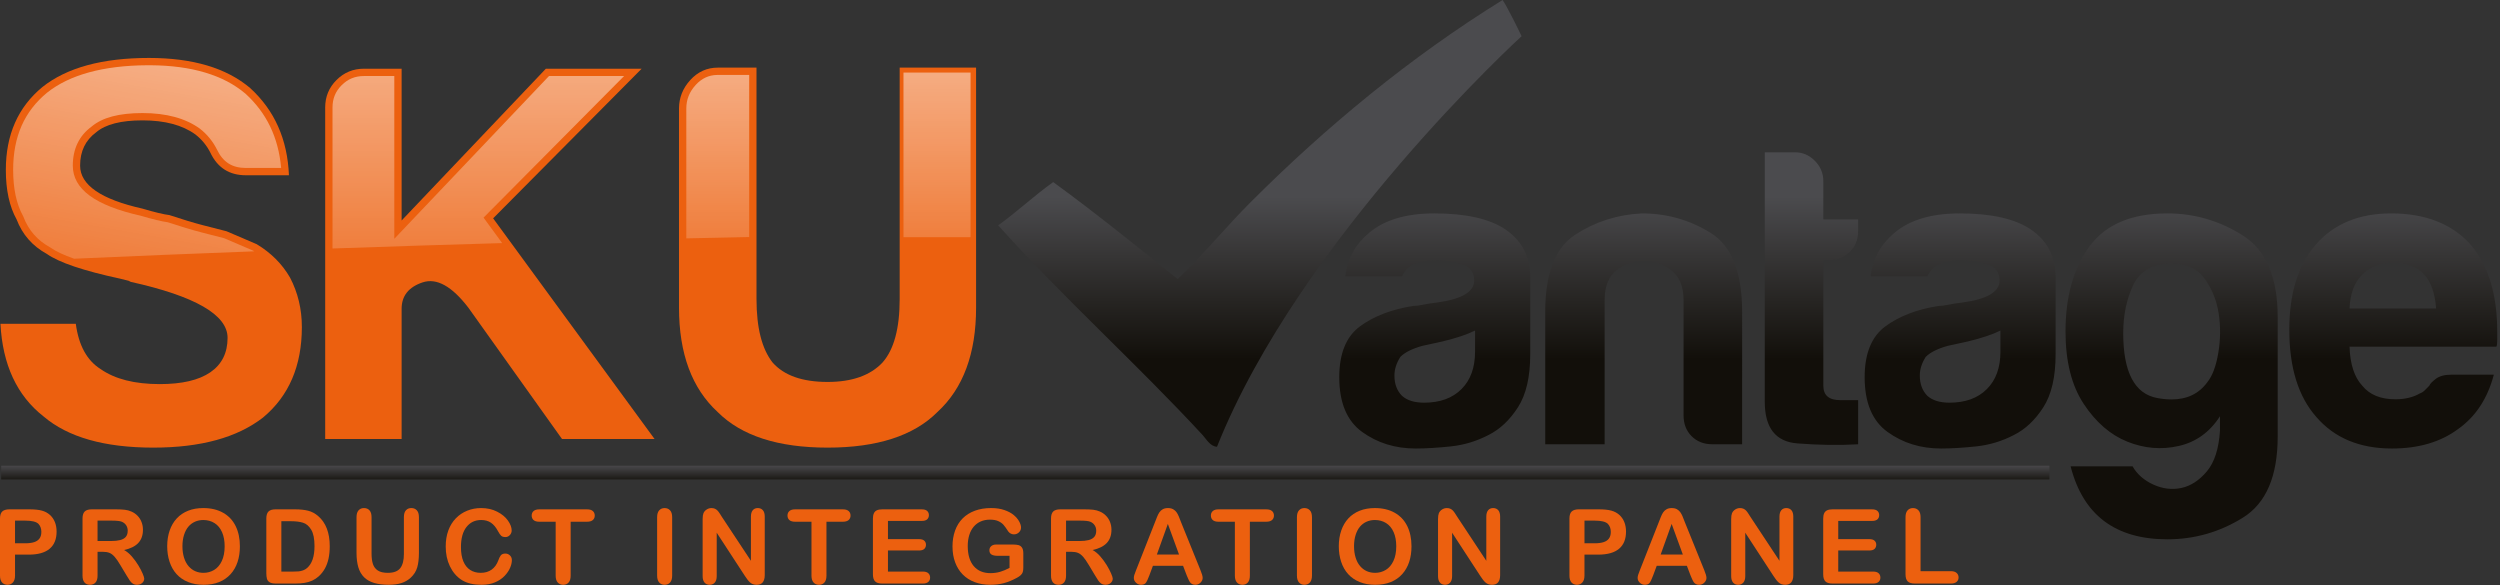 <?xml version="1.0" encoding="utf-8"?>
<!-- Generator: Adobe Illustrator 19.1.0, SVG Export Plug-In . SVG Version: 6.00 Build 0)  -->
<!DOCTYPE svg PUBLIC "-//W3C//DTD SVG 1.1//EN" "http://www.w3.org/Graphics/SVG/1.1/DTD/svg11.dtd">
<svg version="1.1" id="Layer_1" xmlns="http://www.w3.org/2000/svg" xmlns:xlink="http://www.w3.org/1999/xlink" x="0px" y="0px"
	 width="410px" height="96px" viewBox="0 0 410 96" style="enable-background:new 0 0 410 96;" xml:space="preserve">
<rect x="0" y="0" width="410" height="96" fill="#333333" stroke="none"/>
<style type="text/css">
	.st0{fill:url(#SVGID_1_);}
	.st1{fill:#EC600F;}
	.st2{opacity:0.65;fill:url(#SVGID_2_);}
	.st3{opacity:0.65;fill:url(#SVGID_3_);}
	.st4{opacity:0.65;fill:url(#SVGID_4_);}
	.st5{opacity:0.65;fill:url(#SVGID_5_);}
	.st6{fill:url(#SVGID_6_);}
</style>
<linearGradient id="SVGID_1_" gradientUnits="userSpaceOnUse" x1="286.624" y1="2.344" x2="286.624" y2="75.012">
	<stop  offset="0.412" style="stop-color:#4B4B4E"/>
	<stop  offset="0.779" style="stop-color:#120F0A"/>
</linearGradient>
<path class="st0" d="M205.173,33.09C217.369,20.896,231.194,9.422,246.426,0
	c0.932,1.362,3.117,5.935,3.117,5.935s-36.333,33.159-49.957,67.335
	c-1.119-0.052-1.739-1.259-2.365-1.933c-10.61-11.498-22.926-22.585-33.518-34.379
	c3.13-2.241,5.878-4.865,9.025-7.094c7.003,5.102,13.691,10.518,20.413,15.902
	C197.361,41.744,201.091,37.168,205.173,33.09 M229.941,64.927
	c0.834,0.743,2.04,1.113,3.62,1.113c2.595,0,4.637-0.741,6.122-2.227
	c1.484-1.482,2.226-3.524,2.226-6.125v-3.48c-1.299,0.651-3.109,1.255-5.426,1.81
	l-3.202,0.697c-1.672,0.465-2.879,1.067-3.619,1.81
	c-0.65,1.02-0.975,2.041-0.975,3.061
	C228.687,62.979,229.105,64.09,229.941,64.927 M224.512,38.203
	c2.506-2.134,6.075-3.202,10.717-3.202c5.195,0,9.093,0.883,11.691,2.645
	c2.69,1.857,4.038,4.453,4.038,7.795v12.667c0,3.712-0.676,6.61-2.02,8.697
	c-1.345,2.088-2.946,3.596-4.801,4.524c-1.948,1.021-4.014,1.645-6.193,1.879
	c-2.182,0.231-4.107,0.348-5.777,0.348c-3.34,0-6.263-0.906-8.769-2.714
	c-2.506-1.809-3.758-4.802-3.758-8.977c0-3.898,1.136-6.682,3.41-8.353
	c2.273-1.669,5.172-2.782,8.7-3.339c0.462,0,1.02-0.071,1.669-0.21
	c0.649-0.139,1.391-0.253,2.227-0.347c4.083-0.556,6.124-1.762,6.124-3.62
	c0-1.39-0.72-2.294-2.157-2.712c-1.439-0.418-2.762-0.627-3.967-0.627
	c-1.301,0-2.459,0.187-3.479,0.557c-1.022,0.371-1.765,1.067-2.226,2.089h-9.326
	C220.984,42.427,222.284,40.058,224.512,38.203 M258.358,38.48
	c-3.295,2.136-4.941,6.358-4.941,12.667v21.714h9.743V49.199
	c0-2.228,0.649-3.85,1.949-4.872c1.297-1.02,2.784-1.531,4.454-1.531
	c1.67,0,3.178,0.511,4.523,1.531c1.344,1.022,2.02,2.644,2.02,4.872v18.929
	c0,1.391,0.438,2.529,1.321,3.41c0.88,0.883,2.018,1.323,3.409,1.323h4.873
	V51.147c0-6.493-1.719-10.808-5.15-12.944c-3.435-2.134-7.192-3.202-11.274-3.202
	C265.295,35.188,261.65,36.347,258.358,38.48 M289.422,24.98v40.919
	c0,4.272,1.785,6.542,5.36,6.821c3.57,0.277,6.888,0.325,9.951,0.141v-7.237
	h-2.923c-1.858,0-2.784-0.789-2.784-2.368v-20.599h0.974
	c1.299,0,2.412-0.439,3.34-1.322c0.927-0.881,1.393-2.018,1.393-3.411v-1.947
	h-5.707v-6.264c0-1.299-0.466-2.412-1.392-3.341
	c-0.928-0.927-1.997-1.392-3.199-1.392H289.422z M316.1,64.927
	c0.837,0.743,2.042,1.113,3.62,1.113c2.596,0,4.637-0.741,6.125-2.227
	c1.482-1.482,2.227-3.524,2.227-6.125v-3.48c-1.301,0.651-3.111,1.255-5.429,1.81
	l-3.201,0.697c-1.671,0.465-2.877,1.067-3.62,1.81
	c-0.649,1.02-0.973,2.041-0.973,3.061C314.849,62.979,315.266,64.09,316.1,64.927
	 M310.673,38.203c2.506-2.134,6.076-3.202,10.718-3.202
	c5.194,0,9.091,0.883,11.69,2.645c2.69,1.857,4.037,4.453,4.037,7.795v12.667
	c0,3.712-0.674,6.61-2.018,8.697c-1.347,2.088-2.946,3.596-4.803,4.524
	c-1.948,1.021-4.014,1.645-6.194,1.879c-2.18,0.231-4.105,0.348-5.774,0.348
	c-3.342,0-6.264-0.906-8.769-2.714c-2.505-1.809-3.758-4.802-3.758-8.977
	c0-3.898,1.135-6.682,3.409-8.353c2.274-1.669,5.172-2.782,8.698-3.339
	c0.466,0,1.022-0.071,1.673-0.21c0.647-0.139,1.389-0.253,2.226-0.347
	c4.082-0.556,6.124-1.762,6.124-3.62c0-1.39-0.72-2.294-2.157-2.712
	c-1.441-0.418-2.763-0.627-3.967-0.627c-1.3,0-2.459,0.187-3.479,0.557
	c-1.023,0.371-1.764,1.067-2.229,2.089h-9.324
	C307.145,42.427,308.445,40.058,310.673,38.203 M353.775,65.274
	c0.831,0.156,1.614,0.234,2.348,0.234c2.54,0,4.496-0.935,5.864-2.807
	c0.836-1.023,1.438-2.622,1.81-4.803c0.369-2.178,0.393-4.338,0.069-6.473
	c-0.325-2.132-1.091-4.036-2.295-5.706c-1.208-1.671-2.972-2.505-5.29-2.505
	c-3.155,0-5.287,1.161-6.403,3.477c-1.113,2.322-1.67,4.968-1.67,7.935
	C348.208,61.028,350.064,64.578,353.775,65.274 M342.711,40.361
	c2.643-3.572,6.888-5.36,12.735-5.36c4.453,0,8.58,1.208,12.387,3.62
	c3.806,2.414,5.706,6.869,5.706,13.361v19.625c0,6.494-1.9,10.924-5.706,13.292
	c-3.807,2.367-7.934,3.548-12.387,3.548c-8.538,0-13.827-3.99-15.866-11.97
	h10.16c0.741,1.3,1.879,2.298,3.411,2.995
	c1.529,0.696,3.06,0.88,4.592,0.555c1.531-0.325,2.923-1.231,4.175-2.713
	c1.253-1.486,1.971-3.712,2.156-6.682v-2.366c-1.669,2.599-3.919,4.227-6.75,4.871
	c-2.829,0.649-5.637,0.419-8.419-0.696c-2.785-1.112-5.174-3.176-7.17-6.193
	c-1.996-3.015-2.99-6.982-2.99-11.899
	C338.745,48.597,340.067,43.934,342.711,40.361 M387.413,45.024
	c-1.3,1.299-1.996,3.155-2.088,5.566h14.198c-0.187-2.504-0.835-4.361-1.949-5.566
	c-1.206-1.298-2.922-1.949-5.15-1.949
	C390.383,43.075,388.712,43.726,387.413,45.024 M379.759,40.151
	c2.968-3.43,7.099-5.15,12.387-5.15c5.567,0,9.883,1.673,12.944,5.012
	c2.968,3.432,4.455,8.211,4.455,14.336v1.531c0,0.466-0.049,0.789-0.141,0.972
	h-24.079c0.092,2.879,0.788,5.013,2.088,6.404
	c1.205,1.487,3.015,2.227,5.429,2.227c1.577,0,2.924-0.324,4.035-0.973
	c0.28-0.092,0.535-0.255,0.767-0.487c0.23-0.232,0.487-0.488,0.766-0.767
	c0.092-0.277,0.438-0.648,1.043-1.113c0.603-0.465,1.462-0.696,2.576-0.696
	h6.959c-1.023,3.897-2.971,6.867-5.846,8.907
	c-2.876,2.139-6.497,3.202-10.857,3.202c-5.289,0-9.419-1.717-12.387-5.15
	c-2.971-3.34-4.453-8.117-4.453-14.336
	C375.445,48.132,376.881,43.492,379.759,40.151"/>
<path class="st1" d="M147.546,11.092v37.957c0,4.826-0.943,8.295-2.824,10.415
	c-2.003,2.118-5.005,3.175-9.002,3.175c-4.125,0-7.125-1.057-9.006-3.175
	c-1.765-2.235-2.648-5.709-2.648-10.415V11.092h-6.356
	c-1.765,0-3.264,0.679-4.5,2.03c-1.236,1.354-1.853,2.914-1.853,4.679v32.66
	c0,7.532,2.117,13.239,6.353,17.124c3.884,3.883,9.886,5.825,18.01,5.825
	c8.118,0,14.121-1.942,18.004-5.825c4.238-3.885,6.353-9.592,6.353-17.124V11.092
	H147.546z"/>
<path class="st1" d="M89.522,11.268L65.865,36.161V11.268h-6.178
	c-1.766,0-3.265,0.619-4.501,1.854c-1.236,1.236-1.856,2.736-1.856,4.502v54.374
	h12.535V50.636c0-2.118,1.149-3.558,3.444-4.326
	c2.294-0.764,4.792,0.617,7.503,4.151l15.359,21.537h15.179L80.873,35.808
	l24.36-24.54H89.522z"/>
<path class="st1" d="M6.957,14.27c-4.001,3.296-6,7.827-6,13.592
	c0,3.299,0.587,6.004,1.764,8.12c0.943,2.474,2.588,4.358,4.945,5.65
	c1.999,1.413,6.001,2.766,12.004,4.062l1.412,0.35l0.352,0.179
	c10.594,2.354,15.889,5.415,15.889,9.18c0,2.47-0.944,4.356-2.824,5.65
	c-1.885,1.294-4.653,1.94-8.297,1.94c-4.121,0-7.357-0.821-9.712-2.47
	c-2.235-1.413-3.589-3.884-4.057-7.416H0.074
	C0.426,59.816,2.78,64.878,7.136,68.29c4,3.414,10.003,5.12,18.006,5.12
	c7.767,0,13.769-1.647,18.008-4.945c4.237-3.531,6.355-8.471,6.355-14.828
	c0-2.941-0.65-5.65-1.944-8.121c-1.293-2.236-3.119-4.059-5.471-5.473
	c-1.649-0.706-3.297-1.411-4.944-2.119c-0.943-0.234-2.205-0.555-3.795-0.97
	c-1.588-0.411-3.441-0.972-5.56-1.677c-0.944-0.116-2.416-0.467-4.413-1.058
	c-6.828-1.53-10.24-3.883-10.24-7.063c0-2.352,0.883-4.175,2.649-5.472
	c1.528-1.294,4.059-1.943,7.591-1.943c3.646,0,6.532,0.769,8.65,2.296
	c1.059,0.824,1.881,1.826,2.471,2.999c1.175,2.475,3.115,3.708,5.825,3.708
	h7.063c-0.239-5.883-2.358-10.65-6.356-14.299
	c-3.885-3.293-9.418-4.942-16.593-4.942C16.786,9.503,10.96,11.092,6.957,14.27"/>
<linearGradient id="SVGID_2_" gradientUnits="userSpaceOnUse" x1="78.442" y1="40.261" x2="78.442" y2="9.502">
	<stop  offset="0" style="stop-color:#FFFFFF;stop-opacity:0.3"/>
	<stop  offset="1" style="stop-color:#FFFFFF;stop-opacity:0.75"/>
</linearGradient>
<path class="st2" d="M90.037,12.468L64.666,39.164V12.468h-4.979
	c-1.446,0-2.643,0.491-3.654,1.502c-1.012,1.011-1.501,2.206-1.501,3.654v23.127
	c9.216-0.32,18.491-0.616,27.823-0.884l-3.054-4.177l23.052-23.222H90.037z"/>
<linearGradient id="SVGID_3_" gradientUnits="userSpaceOnUse" x1="21.292" y1="42.861" x2="26.996" y2="10.512">
	<stop  offset="0" style="stop-color:#FFFFFF;stop-opacity:0.3"/>
	<stop  offset="1" style="stop-color:#FFFFFF;stop-opacity:0.75"/>
</linearGradient>
<path class="st3" d="M24.139,10.702c-7.196,0.041-12.722,1.557-16.417,4.494
	c-3.744,3.083-5.565,7.226-5.565,12.666c0,3.075,0.543,5.612,1.614,7.538
	l0.042,0.077l0.03,0.08c0.844,2.218,2.283,3.862,4.398,5.024l0.062,0.033
	l0.053,0.039c0.844,0.594,2.128,1.188,3.801,1.776
	c9.77-0.435,19.615-0.839,29.534-1.212c-0.052-0.034-0.097-0.071-0.149-0.104
	l-4.779-2.048c-0.936-0.232-2.173-0.547-3.712-0.95
	c-1.568-0.407-3.428-0.966-5.529-1.662c-1.023-0.141-2.49-0.495-4.407-1.064
	c-7.52-1.684-11.176-4.378-11.176-8.233c0-2.742,1.056-4.909,3.072-6.389
	c1.769-1.497,4.507-2.225,8.367-2.225c3.884,0,7.029,0.847,9.385,2.548
	c1.193,0.927,2.134,2.073,2.818,3.433c0.979,2.062,2.489,3.023,4.742,3.023
	h5.785c-0.451-5.014-2.381-9.017-5.854-12.186
	c-3.594-3.05-8.824-4.616-15.543-4.658H24.139z"/>
<linearGradient id="SVGID_4_" gradientUnits="userSpaceOnUse" x1="153.672" y1="38.761" x2="153.672" y2="11.006">
	<stop  offset="0" style="stop-color:#FFFFFF;stop-opacity:0.3"/>
	<stop  offset="1" style="stop-color:#FFFFFF;stop-opacity:0.75"/>
</linearGradient>
<rect x="148.172" y="11.901" class="st4" width="11" height="27"/>
<linearGradient id="SVGID_5_" gradientUnits="userSpaceOnUse" x1="117.711" y1="38.761" x2="117.711" y2="11.006">
	<stop  offset="0" style="stop-color:#FFFFFF;stop-opacity:0.3"/>
	<stop  offset="1" style="stop-color:#FFFFFF;stop-opacity:0.75"/>
</linearGradient>
<path class="st5" d="M117.615,12.291c-1.378,0.023-2.534,0.56-3.521,1.64
	c-1.035,1.134-1.538,2.4-1.538,3.869v21.294
	c3.429-0.076,6.868-0.149,10.31-0.219V12.291H117.615z"/>
<linearGradient id="SVGID_6_" gradientUnits="userSpaceOnUse" x1="168.15" y1="76.381" x2="168.15" y2="78.625">
	<stop  offset="0" style="stop-color:#48474A"/>
	<stop  offset="1" style="stop-color:#1C1A16"/>
</linearGradient>
<rect x="0.194" y="76.381" class="st6" width="335.912" height="2.244"/>
<path class="st1" d="M4.723,90.959H2.465v3.445c0,0.492-0.116,0.866-0.349,1.12
	c-0.232,0.255-0.526,0.382-0.88,0.382c-0.371,0-0.669-0.126-0.896-0.377
	C0.113,95.278,0,94.907,0,94.421v-9.38c0-0.543,0.125-0.93,0.374-1.162
	s0.645-0.349,1.187-0.349h3.163c0.935,0,1.655,0.071,2.158,0.216
	c0.498,0.138,0.928,0.368,1.291,0.688c0.363,0.321,0.638,0.714,0.826,1.179
	s0.282,0.988,0.282,1.569c0,1.239-0.382,2.179-1.146,2.818
	C7.371,90.64,6.234,90.959,4.723,90.959z M4.125,85.381H2.465v3.719h1.66
	c0.581,0,1.067-0.061,1.457-0.183c0.391-0.121,0.688-0.32,0.893-0.598
	c0.205-0.276,0.307-0.639,0.307-1.087c0-0.537-0.158-0.975-0.473-1.312
	C5.955,85.561,5.227,85.381,4.125,85.381z"/>
<path class="st1" d="M16.861,90.494h-0.863v3.91c0,0.515-0.113,0.894-0.34,1.137
	c-0.227,0.244-0.523,0.365-0.888,0.365c-0.393,0-0.697-0.127-0.913-0.382
	c-0.216-0.254-0.324-0.628-0.324-1.12v-9.363c0-0.531,0.119-0.916,0.357-1.154
	c0.238-0.237,0.623-0.356,1.154-0.356h4.009c0.553,0,1.026,0.023,1.419,0.07
	s0.747,0.143,1.062,0.286c0.382,0.161,0.719,0.391,1.013,0.689
	s0.516,0.646,0.668,1.042c0.152,0.396,0.229,0.814,0.229,1.257
	c0,0.908-0.256,1.633-0.768,2.175c-0.512,0.543-1.288,0.927-2.329,1.154
	c0.437,0.232,0.855,0.575,1.253,1.029c0.398,0.453,0.754,0.937,1.066,1.448
	c0.313,0.512,0.557,0.974,0.73,1.387c0.175,0.412,0.262,0.695,0.262,0.851
	c0,0.16-0.051,0.319-0.153,0.478c-0.103,0.157-0.242,0.282-0.419,0.373
	c-0.177,0.092-0.382,0.137-0.614,0.137c-0.277,0-0.509-0.064-0.697-0.194
	c-0.188-0.131-0.35-0.295-0.486-0.494c-0.135-0.199-0.319-0.493-0.552-0.88
	l-0.988-1.644c-0.354-0.604-0.671-1.062-0.951-1.378
	c-0.279-0.315-0.563-0.531-0.851-0.647S17.298,90.494,16.861,90.494z M18.272,85.381
	h-2.274v3.346h2.208c0.592,0,1.09-0.052,1.494-0.153
	c0.404-0.103,0.712-0.277,0.925-0.523c0.213-0.246,0.32-0.585,0.32-1.017
	c0-0.338-0.086-0.635-0.257-0.893c-0.171-0.257-0.41-0.449-0.714-0.577
	C19.686,85.443,19.119,85.381,18.272,85.381z"/>
<path class="st1" d="M33.34,83.323c1.262,0,2.345,0.256,3.25,0.769
	c0.905,0.512,1.59,1.239,2.055,2.183s0.697,2.052,0.697,3.324
	c0,0.941-0.127,1.796-0.382,2.565c-0.254,0.769-0.636,1.436-1.146,2
	s-1.134,0.996-1.876,1.295s-1.591,0.448-2.548,0.448
	c-0.952,0-1.804-0.153-2.557-0.46c-0.752-0.308-1.381-0.74-1.884-1.3
	c-0.503-0.559-0.884-1.231-1.142-2.017c-0.257-0.786-0.386-1.636-0.386-2.549
	c0-0.935,0.134-1.793,0.402-2.573c0.269-0.78,0.657-1.444,1.167-1.992
	s1.129-0.967,1.859-1.257C31.58,83.468,32.41,83.323,33.34,83.323z
	 M36.843,89.581c0-0.891-0.144-1.663-0.432-2.315
	c-0.288-0.653-0.699-1.147-1.233-1.481c-0.534-0.335-1.146-0.503-1.838-0.503
	c-0.493,0-0.948,0.093-1.366,0.278c-0.417,0.186-0.777,0.455-1.079,0.81
	c-0.301,0.354-0.539,0.807-0.714,1.357c-0.174,0.55-0.261,1.169-0.261,1.854
	c0,0.692,0.087,1.317,0.261,1.876c0.175,0.56,0.421,1.022,0.739,1.391
	c0.318,0.368,0.683,0.644,1.096,0.826c0.412,0.183,0.864,0.273,1.357,0.273
	c0.631,0,1.21-0.157,1.739-0.473c0.529-0.315,0.949-0.803,1.262-1.461
	C36.687,91.355,36.843,90.544,36.843,89.581z"/>
<path class="st1" d="M45.187,83.531h3.212c0.835,0,1.552,0.077,2.15,0.232
	c0.598,0.154,1.14,0.445,1.627,0.871c1.267,1.085,1.901,2.734,1.901,4.947
	c0,0.73-0.063,1.397-0.191,2.001c-0.127,0.603-0.324,1.146-0.589,1.631
	s-0.606,0.917-1.021,1.299c-0.327,0.294-0.684,0.528-1.071,0.706
	c-0.387,0.177-0.804,0.302-1.25,0.373c-0.445,0.072-0.947,0.108-1.506,0.108
	h-3.212c-0.448,0-0.786-0.068-1.013-0.203c-0.227-0.136-0.375-0.327-0.444-0.573
	c-0.069-0.246-0.104-0.565-0.104-0.959v-8.923c0-0.531,0.119-0.916,0.357-1.154
	C44.271,83.65,44.656,83.531,45.187,83.531z M46.142,85.481v8.26h1.868
	c0.41,0,0.73-0.012,0.963-0.033c0.232-0.022,0.473-0.078,0.722-0.166
	c0.249-0.089,0.465-0.213,0.647-0.374c0.825-0.697,1.237-1.897,1.237-3.603
	c0-1.2-0.181-2.1-0.544-2.697c-0.362-0.598-0.809-0.979-1.34-1.142
	s-1.173-0.245-1.926-0.245H46.142z"/>
<path class="st1" d="M58.47,90.669v-5.853c0-0.498,0.112-0.871,0.336-1.12
	c0.225-0.249,0.519-0.374,0.884-0.374c0.382,0,0.685,0.125,0.909,0.374
	c0.225,0.249,0.336,0.622,0.336,1.12v5.985c0,0.681,0.076,1.249,0.228,1.706
	c0.152,0.456,0.422,0.811,0.81,1.062c0.387,0.251,0.93,0.377,1.627,0.377
	c0.963,0,1.644-0.256,2.042-0.768s0.598-1.288,0.598-2.328v-6.035
	c0-0.503,0.111-0.878,0.332-1.124c0.221-0.247,0.518-0.37,0.888-0.37
	s0.671,0.123,0.901,0.37c0.229,0.246,0.344,0.621,0.344,1.124v5.853
	c0,0.951-0.093,1.746-0.278,2.382c-0.186,0.637-0.536,1.195-1.05,1.677
	c-0.443,0.41-0.958,0.709-1.544,0.896c-0.586,0.188-1.273,0.282-2.059,0.282
	c-0.935,0-1.74-0.101-2.416-0.303s-1.226-0.515-1.652-0.938
	c-0.426-0.424-0.739-0.966-0.938-1.627C58.57,92.377,58.47,91.587,58.47,90.669
	z"/>
<path class="st1" d="M83.947,91.856c0,0.388-0.095,0.807-0.287,1.258
	c-0.19,0.451-0.491,0.894-0.9,1.328s-0.933,0.787-1.569,1.059
	c-0.636,0.271-1.378,0.406-2.225,0.406c-0.642,0-1.226-0.061-1.751-0.183
	c-0.526-0.121-1.003-0.311-1.432-0.568c-0.429-0.257-0.823-0.597-1.183-1.017
	c-0.321-0.382-0.595-0.81-0.822-1.282c-0.227-0.474-0.397-0.979-0.511-1.516
	c-0.113-0.536-0.17-1.106-0.17-1.71c0-0.979,0.143-1.856,0.428-2.631
	c0.285-0.775,0.693-1.438,1.224-1.988s1.154-0.97,1.868-1.258
	c0.714-0.287,1.475-0.432,2.283-0.432c0.985,0,1.862,0.196,2.631,0.59
	c0.769,0.393,1.358,0.878,1.768,1.457c0.41,0.578,0.614,1.124,0.614,1.639
	c0,0.282-0.1,0.531-0.299,0.747s-0.44,0.324-0.722,0.324
	c-0.315,0-0.552-0.075-0.71-0.225c-0.157-0.149-0.333-0.406-0.527-0.771
	c-0.321-0.604-0.699-1.055-1.133-1.354c-0.434-0.299-0.97-0.448-1.606-0.448
	c-1.013,0-1.819,0.385-2.419,1.154c-0.601,0.769-0.901,1.862-0.901,3.278
	c0,0.946,0.133,1.733,0.398,2.362c0.266,0.628,0.642,1.097,1.129,1.406
	c0.487,0.311,1.057,0.465,1.71,0.465c0.708,0,1.307-0.176,1.797-0.526
	c0.489-0.352,0.859-0.868,1.108-1.549c0.105-0.32,0.235-0.582,0.39-0.784
	s0.404-0.303,0.747-0.303c0.293,0,0.545,0.103,0.755,0.307
	C83.842,91.297,83.947,91.552,83.947,91.856z"/>
<path class="st1" d="M96.276,85.564h-2.689v8.841c0,0.509-0.113,0.887-0.34,1.133
	s-0.52,0.369-0.88,0.369c-0.365,0-0.663-0.124-0.892-0.373
	c-0.23-0.249-0.345-0.626-0.345-1.129v-8.841h-2.689
	c-0.42,0-0.733-0.093-0.938-0.277c-0.205-0.186-0.307-0.431-0.307-0.735
	c0-0.315,0.106-0.564,0.319-0.747c0.213-0.183,0.522-0.273,0.926-0.273h7.836
	c0.426,0,0.743,0.094,0.95,0.282c0.208,0.188,0.312,0.435,0.312,0.738
	c0,0.305-0.105,0.55-0.315,0.735C97.012,85.471,96.696,85.564,96.276,85.564z"/>
<path class="st1" d="M107.769,94.405v-9.588c0-0.498,0.113-0.871,0.34-1.12
	s0.52-0.374,0.88-0.374c0.371,0,0.671,0.123,0.901,0.37
	c0.229,0.246,0.344,0.621,0.344,1.124v9.588c0,0.503-0.115,0.88-0.344,1.129
	c-0.23,0.249-0.53,0.373-0.901,0.373c-0.354,0-0.646-0.126-0.875-0.377
	C107.883,95.278,107.769,94.903,107.769,94.405z"/>
<path class="st1" d="M118.412,84.8l4.74,7.172v-7.238c0-0.47,0.101-0.823,0.303-1.058
	c0.202-0.235,0.475-0.354,0.818-0.354c0.354,0,0.634,0.118,0.838,0.354
	c0.205,0.234,0.307,0.588,0.307,1.058v9.571c0,1.067-0.443,1.602-1.328,1.602
	c-0.221,0-0.42-0.031-0.598-0.095c-0.177-0.064-0.343-0.165-0.498-0.304
	c-0.155-0.138-0.299-0.3-0.432-0.485s-0.266-0.375-0.398-0.568l-4.624-7.089
	v7.13c0,0.465-0.108,0.816-0.324,1.055c-0.216,0.237-0.493,0.356-0.83,0.356
	c-0.349,0-0.628-0.12-0.838-0.36c-0.21-0.241-0.315-0.591-0.315-1.051V85.108
	c0-0.398,0.044-0.711,0.133-0.938c0.105-0.249,0.279-0.452,0.523-0.609
	c0.244-0.158,0.506-0.237,0.789-0.237c0.221,0,0.411,0.036,0.568,0.108
	c0.158,0.071,0.296,0.169,0.415,0.29c0.119,0.122,0.241,0.279,0.365,0.474
	C118.151,84.388,118.279,84.59,118.412,84.8z"/>
<path class="st1" d="M138.228,85.564h-2.689v8.841c0,0.509-0.113,0.887-0.34,1.133
	s-0.52,0.369-0.881,0.369c-0.364,0-0.662-0.124-0.891-0.373
	c-0.23-0.249-0.345-0.626-0.345-1.129v-8.841h-2.689
	c-0.42,0-0.733-0.093-0.938-0.277c-0.205-0.186-0.307-0.431-0.307-0.735
	c0-0.315,0.106-0.564,0.319-0.747c0.213-0.183,0.522-0.273,0.926-0.273h7.835
	c0.426,0,0.744,0.094,0.951,0.282c0.207,0.188,0.311,0.435,0.311,0.738
	c0,0.305-0.105,0.55-0.314,0.735C138.964,85.471,138.649,85.564,138.228,85.564z"/>
<path class="st1" d="M151.179,85.431H145.625v2.988h5.113c0.377,0,0.657,0.085,0.843,0.254
	c0.186,0.168,0.278,0.391,0.278,0.668c0,0.276-0.092,0.502-0.273,0.677
	c-0.184,0.174-0.465,0.261-0.848,0.261H145.625v3.462h5.744
	c0.388,0,0.68,0.09,0.876,0.27s0.295,0.419,0.295,0.718
	c0,0.288-0.099,0.521-0.295,0.702c-0.196,0.18-0.488,0.27-0.876,0.27h-6.698
	c-0.537,0-0.923-0.119-1.158-0.357c-0.235-0.237-0.353-0.622-0.353-1.153v-9.147
	c0-0.354,0.053-0.644,0.158-0.867c0.104-0.225,0.27-0.388,0.493-0.49
	c0.225-0.103,0.511-0.153,0.859-0.153h6.508c0.393,0,0.685,0.087,0.876,0.262
	c0.19,0.174,0.286,0.402,0.286,0.685c0,0.287-0.096,0.519-0.286,0.693
	C151.863,85.344,151.571,85.431,151.179,85.431z"/>
<path class="st1" d="M167.824,90.752v2.332c0,0.311-0.031,0.558-0.092,0.743
	s-0.173,0.353-0.336,0.502s-0.372,0.294-0.627,0.432
	c-0.736,0.398-1.444,0.689-2.125,0.872s-1.422,0.273-2.225,0.273
	c-0.936,0-1.787-0.144-2.557-0.432c-0.77-0.287-1.425-0.705-1.967-1.253
	c-0.543-0.548-0.959-1.212-1.25-1.992c-0.29-0.78-0.436-1.652-0.436-2.615
	c0-0.946,0.141-1.812,0.424-2.598c0.281-0.786,0.697-1.453,1.244-2.001
	c0.549-0.548,1.215-0.967,2.001-1.257c0.786-0.291,1.677-0.437,2.673-0.437
	c0.819,0,1.544,0.109,2.175,0.328s1.143,0.494,1.536,0.826
	c0.393,0.332,0.688,0.684,0.888,1.054c0.199,0.371,0.299,0.7,0.299,0.988
	c0,0.31-0.115,0.574-0.345,0.793c-0.229,0.218-0.505,0.327-0.826,0.327
	c-0.177,0-0.347-0.041-0.51-0.124s-0.301-0.199-0.411-0.349
	c-0.305-0.477-0.562-0.836-0.772-1.079c-0.21-0.244-0.493-0.448-0.851-0.614
	c-0.356-0.166-0.812-0.249-1.365-0.249c-0.57,0-1.079,0.098-1.527,0.295
	c-0.448,0.196-0.831,0.481-1.149,0.854c-0.318,0.374-0.562,0.831-0.73,1.374
	c-0.169,0.542-0.254,1.143-0.254,1.801c0,1.428,0.328,2.526,0.984,3.296
	c0.655,0.769,1.57,1.153,2.743,1.153c0.57,0,1.105-0.074,1.606-0.224
	s1.008-0.362,1.523-0.64v-1.976H163.656c-0.459,0-0.806-0.069-1.041-0.207
	c-0.235-0.139-0.354-0.374-0.354-0.706c0-0.271,0.099-0.495,0.295-0.672
	c0.196-0.178,0.464-0.266,0.801-0.266h2.798c0.343,0,0.634,0.03,0.872,0.091
	c0.237,0.062,0.43,0.196,0.576,0.407C167.75,90.016,167.824,90.331,167.824,90.752z"
	/>
<path class="st1" d="M175.696,90.494h-0.863v3.91c0,0.515-0.114,0.894-0.341,1.137
	c-0.227,0.244-0.522,0.365-0.888,0.365c-0.394,0-0.697-0.127-0.914-0.382
	c-0.215-0.254-0.323-0.628-0.323-1.12v-9.363c0-0.531,0.119-0.916,0.356-1.154
	c0.238-0.237,0.623-0.356,1.154-0.356h4.01c0.553,0,1.026,0.023,1.419,0.07
	s0.747,0.143,1.062,0.286c0.382,0.161,0.72,0.391,1.013,0.689
	s0.516,0.646,0.668,1.042c0.152,0.396,0.229,0.814,0.229,1.257
	c0,0.908-0.256,1.633-0.768,2.175c-0.512,0.543-1.288,0.927-2.328,1.154
	c0.437,0.232,0.854,0.575,1.253,1.029c0.398,0.453,0.754,0.937,1.066,1.448
	s0.557,0.974,0.73,1.387c0.175,0.412,0.262,0.695,0.262,0.851
	c0,0.16-0.051,0.319-0.153,0.478c-0.103,0.157-0.242,0.282-0.42,0.373
	c-0.177,0.092-0.381,0.137-0.613,0.137c-0.277,0-0.51-0.064-0.697-0.194
	c-0.188-0.131-0.351-0.295-0.486-0.494s-0.319-0.493-0.552-0.88l-0.987-1.644
	c-0.354-0.604-0.672-1.062-0.951-1.378s-0.562-0.531-0.851-0.647
	S176.133,90.494,175.696,90.494z M177.106,85.381h-2.273v3.346h2.207
	c0.593,0,1.091-0.052,1.494-0.153c0.404-0.103,0.713-0.277,0.926-0.523
	s0.32-0.585,0.32-1.017c0-0.338-0.086-0.635-0.258-0.893
	c-0.172-0.257-0.409-0.449-0.714-0.577
	C178.521,85.443,177.954,85.381,177.106,85.381z"/>
<path class="st1" d="M194.606,94.322l-0.581-1.527h-4.947l-0.581,1.561
	c-0.227,0.608-0.421,1.02-0.581,1.232s-0.424,0.319-0.789,0.319
	c-0.31,0-0.583-0.113-0.821-0.34c-0.238-0.228-0.356-0.484-0.356-0.772
	c0-0.166,0.027-0.337,0.082-0.515c0.056-0.177,0.147-0.423,0.274-0.738
	l3.112-7.902c0.089-0.228,0.195-0.5,0.32-0.817
	c0.124-0.318,0.257-0.583,0.398-0.793c0.141-0.211,0.326-0.381,0.556-0.511
	s0.514-0.195,0.851-0.195c0.344,0,0.63,0.065,0.859,0.195
	s0.415,0.298,0.557,0.502c0.141,0.205,0.26,0.425,0.356,0.66
	s0.22,0.549,0.37,0.942l3.179,7.853c0.249,0.598,0.374,1.032,0.374,1.303
	c0,0.282-0.118,0.541-0.354,0.776s-0.519,0.353-0.851,0.353
	c-0.193,0-0.359-0.034-0.498-0.104S195.281,95.64,195.188,95.521
	s-0.195-0.302-0.303-0.548C194.776,94.727,194.684,94.509,194.606,94.322z
	 M189.726,90.943h3.636l-1.834-5.021L189.726,90.943z"/>
<path class="st1" d="M207.666,85.564h-2.689v8.841c0,0.509-0.113,0.887-0.34,1.133
	c-0.228,0.246-0.521,0.369-0.881,0.369c-0.365,0-0.662-0.124-0.892-0.373
	s-0.345-0.626-0.345-1.129v-8.841h-2.689c-0.421,0-0.733-0.093-0.938-0.277
	c-0.205-0.186-0.308-0.431-0.308-0.735c0-0.315,0.106-0.564,0.319-0.747
	s0.521-0.273,0.926-0.273h7.836c0.426,0,0.743,0.094,0.95,0.282
	c0.208,0.188,0.312,0.435,0.312,0.738c0,0.305-0.105,0.55-0.315,0.735
	C208.402,85.471,208.087,85.564,207.666,85.564z"/>
<path class="st1" d="M212.698,94.405v-9.588c0-0.498,0.113-0.871,0.34-1.12
	c0.228-0.249,0.521-0.374,0.881-0.374c0.37,0,0.671,0.123,0.9,0.37
	c0.229,0.246,0.344,0.621,0.344,1.124v9.588c0,0.503-0.114,0.88-0.344,1.129
	s-0.53,0.373-0.9,0.373c-0.354,0-0.646-0.126-0.876-0.377
	C212.813,95.278,212.698,94.903,212.698,94.405z"/>
<path class="st1" d="M225.482,83.323c1.262,0,2.346,0.256,3.25,0.769
	c0.905,0.512,1.59,1.239,2.055,2.183s0.697,2.052,0.697,3.324
	c0,0.941-0.127,1.796-0.382,2.565c-0.255,0.769-0.637,1.436-1.146,2
	s-1.135,0.996-1.876,1.295s-1.591,0.448-2.548,0.448
	c-0.952,0-1.805-0.153-2.557-0.46c-0.753-0.308-1.381-0.74-1.885-1.3
	c-0.504-0.559-0.884-1.231-1.142-2.017c-0.257-0.786-0.386-1.636-0.386-2.549
	c0-0.935,0.134-1.793,0.402-2.573s0.657-1.444,1.166-1.992
	c0.51-0.548,1.129-0.967,1.859-1.257
	C223.723,83.468,224.553,83.323,225.482,83.323z M228.986,89.581
	c0-0.891-0.145-1.663-0.432-2.315c-0.288-0.653-0.699-1.147-1.233-1.481
	c-0.534-0.335-1.146-0.503-1.839-0.503c-0.492,0-0.947,0.093-1.365,0.278
	s-0.777,0.455-1.079,0.81c-0.302,0.354-0.539,0.807-0.714,1.357
	c-0.174,0.55-0.262,1.169-0.262,1.854c0,0.692,0.088,1.317,0.262,1.876
	c0.175,0.56,0.421,1.022,0.739,1.391s0.684,0.644,1.096,0.826
	s0.864,0.273,1.356,0.273c0.631,0,1.211-0.157,1.739-0.473
	s0.949-0.803,1.262-1.461C228.829,91.355,228.986,90.544,228.986,89.581z"/>
<path class="st1" d="M239.016,84.8l4.739,7.172v-7.238c0-0.47,0.101-0.823,0.303-1.058
	c0.202-0.235,0.475-0.354,0.817-0.354c0.354,0,0.634,0.118,0.839,0.354
	c0.205,0.234,0.308,0.588,0.308,1.058v9.571c0,1.067-0.443,1.602-1.328,1.602
	c-0.222,0-0.421-0.031-0.598-0.095c-0.178-0.064-0.344-0.165-0.498-0.304
	c-0.155-0.138-0.299-0.3-0.432-0.485s-0.266-0.375-0.398-0.568l-4.624-7.089
	v7.13c0,0.465-0.108,0.816-0.323,1.055c-0.217,0.237-0.493,0.356-0.83,0.356
	c-0.35,0-0.629-0.12-0.839-0.36c-0.21-0.241-0.315-0.591-0.315-1.051V85.108
	c0-0.398,0.044-0.711,0.133-0.938c0.105-0.249,0.279-0.452,0.523-0.609
	c0.243-0.158,0.506-0.237,0.788-0.237c0.222,0,0.411,0.036,0.568,0.108
	c0.158,0.071,0.296,0.169,0.415,0.29c0.119,0.122,0.241,0.279,0.365,0.474
	C238.754,84.388,238.883,84.59,239.016,84.8z"/>
<path class="st1" d="M262.111,90.959h-2.258v3.445c0,0.492-0.115,0.866-0.348,1.12
	c-0.232,0.255-0.526,0.382-0.881,0.382c-0.37,0-0.669-0.126-0.896-0.377
	c-0.227-0.252-0.34-0.622-0.34-1.108v-9.38c0-0.543,0.125-0.93,0.373-1.162
	c0.25-0.232,0.646-0.349,1.188-0.349h3.162c0.936,0,1.655,0.071,2.158,0.216
	c0.498,0.138,0.929,0.368,1.291,0.688c0.362,0.321,0.638,0.714,0.826,1.179
	s0.282,0.988,0.282,1.569c0,1.239-0.382,2.179-1.146,2.818
	C264.76,90.64,263.623,90.959,262.111,90.959z M261.514,85.381h-1.66v3.719h1.66
	c0.582,0,1.067-0.061,1.457-0.183c0.391-0.121,0.688-0.32,0.893-0.598
	c0.205-0.276,0.307-0.639,0.307-1.087c0-0.537-0.157-0.975-0.473-1.312
	C263.343,85.561,262.615,85.381,261.514,85.381z"/>
<path class="st1" d="M277.229,94.322l-0.581-1.527h-4.947l-0.581,1.561
	c-0.227,0.608-0.421,1.02-0.581,1.232s-0.424,0.319-0.789,0.319
	c-0.31,0-0.583-0.113-0.821-0.34c-0.238-0.228-0.356-0.484-0.356-0.772
	c0-0.166,0.027-0.337,0.082-0.515c0.056-0.177,0.147-0.423,0.274-0.738
	l3.112-7.902c0.089-0.228,0.195-0.5,0.32-0.817
	c0.124-0.318,0.257-0.583,0.398-0.793c0.141-0.211,0.326-0.381,0.556-0.511
	s0.514-0.195,0.851-0.195c0.344,0,0.63,0.065,0.859,0.195
	s0.415,0.298,0.557,0.502c0.141,0.205,0.26,0.425,0.356,0.66
	s0.22,0.549,0.37,0.942l3.179,7.853c0.249,0.598,0.374,1.032,0.374,1.303
	c0,0.282-0.118,0.541-0.354,0.776s-0.519,0.353-0.851,0.353
	c-0.193,0-0.359-0.034-0.498-0.104s-0.255-0.163-0.349-0.282
	s-0.195-0.302-0.303-0.548C277.399,94.727,277.307,94.509,277.229,94.322z
	 M272.349,90.943h3.636l-1.834-5.021L272.349,90.943z"/>
<path class="st1" d="M287.094,84.8l4.739,7.172v-7.238c0-0.47,0.101-0.823,0.303-1.058
	c0.202-0.235,0.475-0.354,0.817-0.354c0.354,0,0.634,0.118,0.839,0.354
	c0.205,0.234,0.308,0.588,0.308,1.058v9.571c0,1.067-0.443,1.602-1.328,1.602
	c-0.222,0-0.421-0.031-0.598-0.095c-0.178-0.064-0.344-0.165-0.498-0.304
	c-0.155-0.138-0.299-0.3-0.432-0.485s-0.266-0.375-0.398-0.568l-4.624-7.089
	v7.13c0,0.465-0.108,0.816-0.323,1.055c-0.217,0.237-0.493,0.356-0.83,0.356
	c-0.35,0-0.629-0.12-0.839-0.36c-0.21-0.241-0.315-0.591-0.315-1.051V85.108
	c0-0.398,0.044-0.711,0.133-0.938c0.105-0.249,0.279-0.452,0.523-0.609
	c0.243-0.158,0.506-0.237,0.788-0.237c0.222,0,0.411,0.036,0.568,0.108
	c0.158,0.071,0.296,0.169,0.415,0.29c0.119,0.122,0.241,0.279,0.365,0.474
	C286.832,84.388,286.961,84.59,287.094,84.8z"/>
<path class="st1" d="M307.025,85.431h-5.554v2.988h5.113c0.377,0,0.657,0.085,0.843,0.254
	c0.186,0.168,0.278,0.391,0.278,0.668c0,0.276-0.092,0.502-0.273,0.677
	c-0.184,0.174-0.465,0.261-0.848,0.261h-5.113v3.462h5.744
	c0.388,0,0.68,0.09,0.876,0.27s0.295,0.419,0.295,0.718
	c0,0.288-0.099,0.521-0.295,0.702c-0.196,0.18-0.488,0.27-0.876,0.27h-6.698
	c-0.537,0-0.923-0.119-1.158-0.357c-0.235-0.237-0.353-0.622-0.353-1.153v-9.147
	c0-0.354,0.053-0.644,0.158-0.867c0.104-0.225,0.27-0.388,0.493-0.49
	c0.225-0.103,0.511-0.153,0.859-0.153h6.508c0.393,0,0.685,0.087,0.876,0.262
	c0.19,0.174,0.286,0.402,0.286,0.685c0,0.287-0.096,0.519-0.286,0.693
	C307.71,85.344,307.418,85.431,307.025,85.431z"/>
<path class="st1" d="M314.972,84.817v8.857h4.996c0.398,0,0.705,0.097,0.918,0.29
	c0.213,0.194,0.319,0.438,0.319,0.73c0,0.299-0.105,0.541-0.315,0.727
	s-0.518,0.278-0.922,0.278h-5.951c-0.537,0-0.923-0.119-1.158-0.357
	c-0.235-0.237-0.353-0.622-0.353-1.153v-9.372c0-0.498,0.112-0.871,0.336-1.12
	c0.225-0.249,0.519-0.374,0.884-0.374c0.371,0,0.672,0.123,0.901,0.37
	C314.856,83.939,314.972,84.314,314.972,84.817z"/>
</svg>
